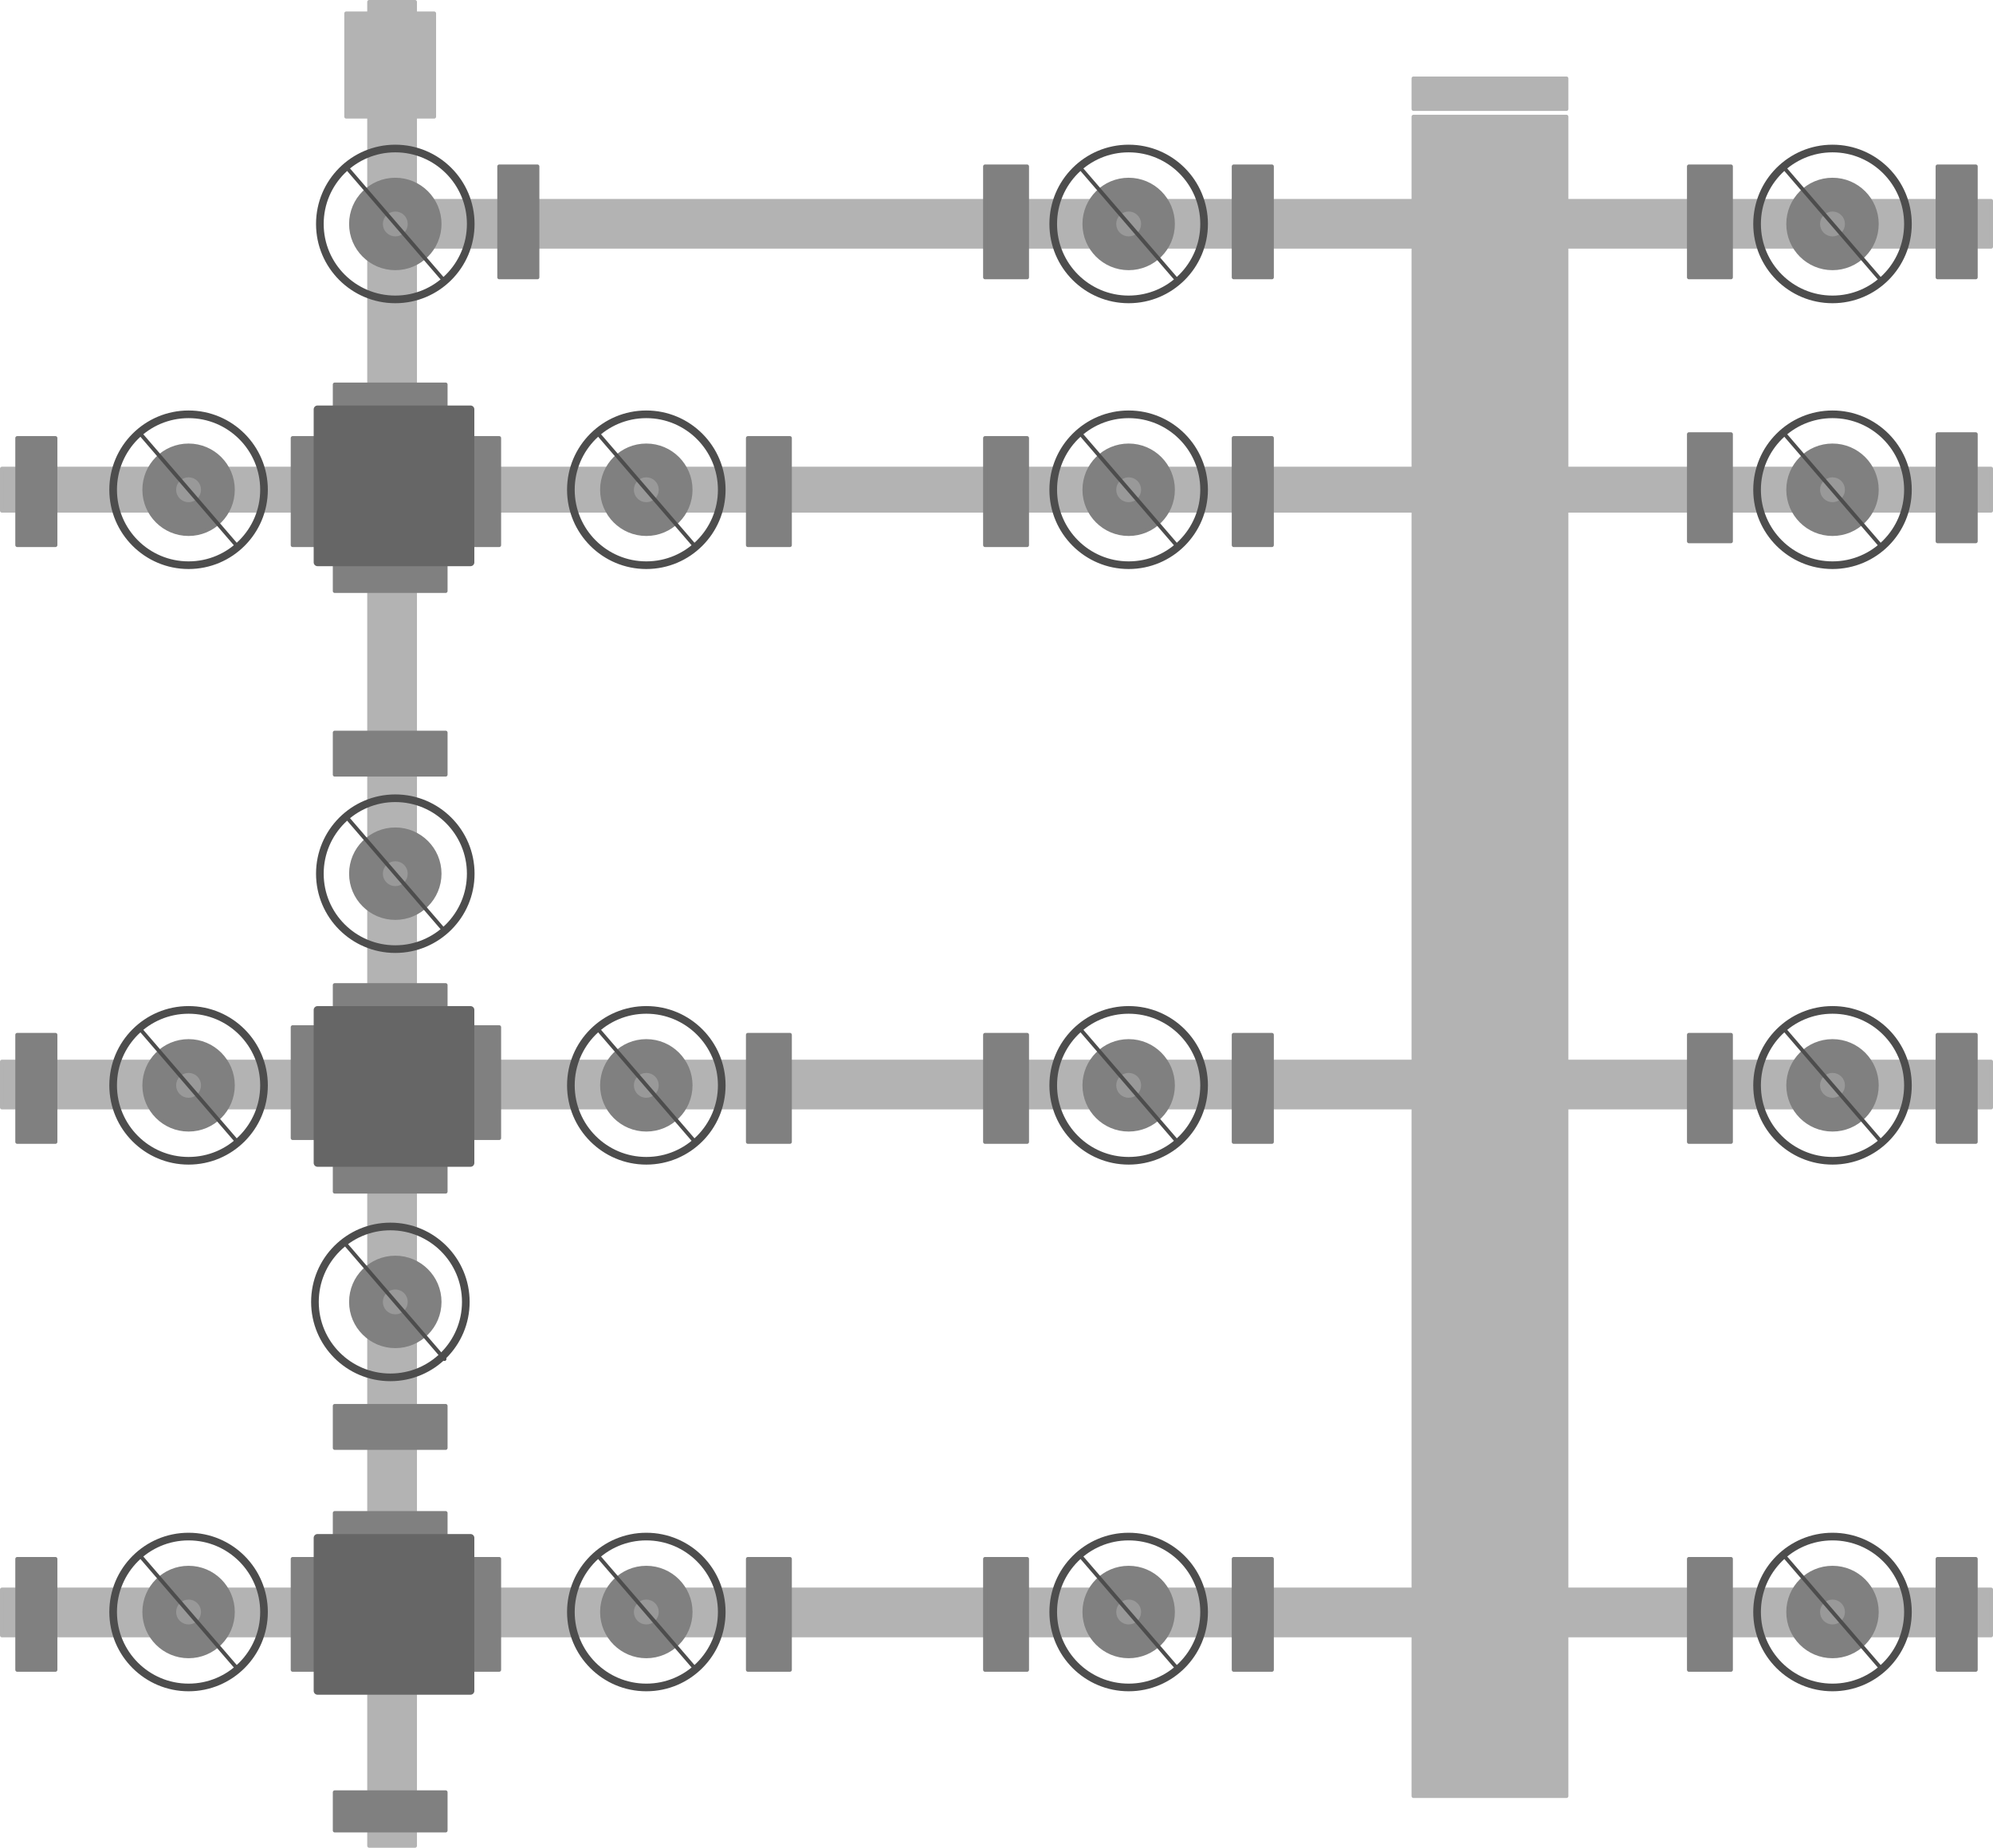 <?xml version="1.0" encoding="utf-8"?>
<!-- Generator: Adobe Illustrator 16.0.0, SVG Export Plug-In . SVG Version: 6.00 Build 0)  -->
<!DOCTYPE svg PUBLIC "-//W3C//DTD SVG 1.1//EN" "http://www.w3.org/Graphics/SVG/1.1/DTD/svg11.dtd">
<svg version="1.1" xmlns="http://www.w3.org/2000/svg" xmlns:xlink="http://www.w3.org/1999/xlink" x="0px" y="0px" width="521px"
	 height="483px" viewBox="0 0 521 483" enable-background="new 0 0 521 483" xml:space="preserve">
<g id="Layer_1">
</g>
<g id="Layer_3">
</g>
<g id="Layer_2">
</g>
<g id="Layer_7">
</g>
<g id="Layer_14">
</g>
<g id="Layer_5">
</g>
<g id="Layer_11">
</g>
<g id="Layer_9">
</g>
<g id="Layer_10">
</g>
<g id="Layer_13">
</g>
<g id="Layer_6">
	<g>
		
			<rect x="103.5" y="52.5" fill="#B3B3B3" stroke="#B3B3B3" stroke-linecap="round" stroke-linejoin="round" stroke-miterlimit="10" width="417" height="12"/>
		
			<rect x="96.5" y="0.5" fill="#B3B3B3" stroke="#B3B3B3" stroke-linecap="round" stroke-linejoin="round" stroke-miterlimit="10" width="12" height="482"/>
		
			<circle fill="#808080" stroke="#808080" stroke-linecap="round" stroke-linejoin="round" stroke-miterlimit="10" cx="103.336" cy="228.383" r="11.58"/>
		
			<circle fill="#808080" stroke="#808080" stroke-linecap="round" stroke-linejoin="round" stroke-miterlimit="10" cx="103.336" cy="340.323" r="11.58"/>
		
			<rect x="0.5" y="122.5" fill="#B3B3B3" stroke="#B3B3B3" stroke-linecap="round" stroke-linejoin="round" stroke-miterlimit="10" width="520" height="11"/>
		
			<rect x="0.5" y="277.5" fill="#B3B3B3" stroke="#B3B3B3" stroke-linecap="round" stroke-linejoin="round" stroke-miterlimit="10" width="520" height="12"/>
		
			<rect x="0.5" y="415.5" fill="#B3B3B3" stroke="#B3B3B3" stroke-linecap="round" stroke-linejoin="round" stroke-miterlimit="10" width="520" height="12"/>
		
			<rect x="120.5" y="114.5" fill="#808080" stroke="#808080" stroke-linecap="round" stroke-linejoin="round" stroke-miterlimit="10" width="10" height="28"/>
		
			<rect x="76.5" y="114.5" fill="#808080" stroke="#808080" stroke-linecap="round" stroke-linejoin="round" stroke-miterlimit="10" width="10" height="28"/>
		
			<rect x="76.5" y="268.5" fill="#808080" stroke="#808080" stroke-linecap="round" stroke-linejoin="round" stroke-miterlimit="10" width="10" height="29"/>
		
			<rect x="76.5" y="407.5" fill="#808080" stroke="#808080" stroke-linecap="round" stroke-linejoin="round" stroke-miterlimit="10" width="10" height="29"/>
		
			<rect x="120.5" y="407.5" fill="#808080" stroke="#808080" stroke-linecap="round" stroke-linejoin="round" stroke-miterlimit="10" width="10" height="29"/>
		
			<rect x="120.5" y="268.5" fill="#808080" stroke="#808080" stroke-linecap="round" stroke-linejoin="round" stroke-miterlimit="10" width="10" height="29"/>
		
			<rect x="87.5" y="301.5" fill="#808080" stroke="#808080" stroke-linecap="round" stroke-linejoin="round" stroke-miterlimit="10" width="29" height="10"/>
		
			<rect x="87.5" y="395.5" fill="#808080" stroke="#808080" stroke-linecap="round" stroke-linejoin="round" stroke-miterlimit="10" width="29" height="10"/>
		
			<rect x="87.5" y="257.5" fill="#808080" stroke="#808080" stroke-linecap="round" stroke-linejoin="round" stroke-miterlimit="10" width="29" height="10"/>
		
			<rect x="87.5" y="144.5" fill="#808080" stroke="#808080" stroke-linecap="round" stroke-linejoin="round" stroke-miterlimit="10" width="29" height="10"/>
		
			<rect x="87.5" y="100.5" fill="#808080" stroke="#808080" stroke-linecap="round" stroke-linejoin="round" stroke-miterlimit="10" width="29" height="10"/>
		
			<circle fill="#808080" stroke="#808080" stroke-linecap="round" stroke-linejoin="round" stroke-miterlimit="10" cx="295.05" cy="58.543" r="11.58"/>
		
			<circle fill="#808080" stroke="#808080" stroke-linecap="round" stroke-linejoin="round" stroke-miterlimit="10" cx="168.957" cy="128.023" r="11.58"/>
		
			<circle fill="#808080" stroke="#808080" stroke-linecap="round" stroke-linejoin="round" stroke-miterlimit="10" cx="49.297" cy="128.023" r="11.58"/>
		
			<circle fill="#808080" stroke="#808080" stroke-linecap="round" stroke-linejoin="round" stroke-miterlimit="10" cx="168.957" cy="283.71" r="11.58"/>
		
			<circle fill="#808080" stroke="#808080" stroke-linecap="round" stroke-linejoin="round" stroke-miterlimit="10" cx="49.297" cy="283.71" r="11.58"/>
		
			<circle fill="#808080" stroke="#808080" stroke-linecap="round" stroke-linejoin="round" stroke-miterlimit="10" cx="168.957" cy="421.383" r="11.58"/>
		
			<circle fill="#808080" stroke="#808080" stroke-linecap="round" stroke-linejoin="round" stroke-miterlimit="10" cx="49.297" cy="421.383" r="11.58"/>
		
			<circle fill="#808080" stroke="#808080" stroke-linecap="round" stroke-linejoin="round" stroke-miterlimit="10" cx="295.05" cy="128.023" r="11.58"/>
		
			<circle fill="#808080" stroke="#808080" stroke-linecap="round" stroke-linejoin="round" stroke-miterlimit="10" cx="479.043" cy="128.023" r="11.58"/>
		
			<circle fill="#808080" stroke="#808080" stroke-linecap="round" stroke-linejoin="round" stroke-miterlimit="10" cx="295.05" cy="283.71" r="11.58"/>
		
			<circle fill="#808080" stroke="#808080" stroke-linecap="round" stroke-linejoin="round" stroke-miterlimit="10" cx="295.05" cy="421.383" r="11.58"/>
		
			<circle fill="#808080" stroke="#808080" stroke-linecap="round" stroke-linejoin="round" stroke-miterlimit="10" cx="479.043" cy="283.71" r="11.58"/>
		
			<circle fill="#808080" stroke="#808080" stroke-linecap="round" stroke-linejoin="round" stroke-miterlimit="10" cx="479.043" cy="421.383" r="11.58"/>
		
			<circle fill="#808080" stroke="#808080" stroke-linecap="round" stroke-linejoin="round" stroke-miterlimit="10" cx="479.043" cy="58.543" r="11.58"/>
		
			<circle fill="none" stroke="#4D4D4D" stroke-width="2" stroke-linecap="round" stroke-linejoin="round" stroke-miterlimit="10" cx="295.05" cy="58.543" r="19.72"/>
		
			<circle fill="none" stroke="#4D4D4D" stroke-width="2" stroke-linecap="round" stroke-linejoin="round" stroke-miterlimit="10" cx="479.044" cy="58.543" r="19.72"/>
		
			<circle fill="none" stroke="#4D4D4D" stroke-width="2" stroke-linecap="round" stroke-linejoin="round" stroke-miterlimit="10" cx="103.337" cy="58.543" r="19.72"/>
		
			<circle fill="none" stroke="#4D4D4D" stroke-width="2" stroke-linecap="round" stroke-linejoin="round" stroke-miterlimit="10" cx="103.337" cy="228.383" r="19.72"/>
		
			<circle fill="none" stroke="#4D4D4D" stroke-width="2" stroke-linecap="round" stroke-linejoin="round" stroke-miterlimit="10" cx="102.05" cy="340.323" r="19.72"/>
		
			<circle fill="none" stroke="#4D4D4D" stroke-width="2" stroke-linecap="round" stroke-linejoin="round" stroke-miterlimit="10" cx="295.05" cy="128.023" r="19.72"/>
		
			<circle fill="none" stroke="#4D4D4D" stroke-width="2" stroke-linecap="round" stroke-linejoin="round" stroke-miterlimit="10" cx="479.044" cy="128.023" r="19.72"/>
		
			<circle fill="none" stroke="#4D4D4D" stroke-width="2" stroke-linecap="round" stroke-linejoin="round" stroke-miterlimit="10" cx="168.956" cy="128.023" r="19.72"/>
		
			<circle fill="none" stroke="#4D4D4D" stroke-width="2" stroke-linecap="round" stroke-linejoin="round" stroke-miterlimit="10" cx="295.05" cy="283.71" r="19.72"/>
		
			<circle fill="none" stroke="#4D4D4D" stroke-width="2" stroke-linecap="round" stroke-linejoin="round" stroke-miterlimit="10" cx="479.044" cy="283.71" r="19.72"/>
		
			<circle fill="none" stroke="#4D4D4D" stroke-width="2" stroke-linecap="round" stroke-linejoin="round" stroke-miterlimit="10" cx="168.956" cy="283.71" r="19.72"/>
		
			<circle fill="none" stroke="#4D4D4D" stroke-width="2" stroke-linecap="round" stroke-linejoin="round" stroke-miterlimit="10" cx="295.05" cy="421.383" r="19.72"/>
		
			<circle fill="none" stroke="#4D4D4D" stroke-width="2" stroke-linecap="round" stroke-linejoin="round" stroke-miterlimit="10" cx="168.956" cy="421.383" r="19.72"/>
		
			<circle fill="none" stroke="#4D4D4D" stroke-width="2" stroke-linecap="round" stroke-linejoin="round" stroke-miterlimit="10" cx="479.044" cy="421.383" r="19.72"/>
		
			<rect x="83" y="264" fill="#666666" stroke="#666666" stroke-width="2" stroke-linecap="round" stroke-linejoin="round" stroke-miterlimit="10" width="40" height="40"/>
		
			<rect x="83" y="107" fill="#666666" stroke="#666666" stroke-width="2" stroke-linecap="round" stroke-linejoin="round" stroke-miterlimit="10" width="40" height="40"/>
		
			<rect x="83" y="402" fill="#666666" stroke="#666666" stroke-width="2" stroke-linecap="round" stroke-linejoin="round" stroke-miterlimit="10" width="40" height="40"/>
		
			<circle fill="#999999" stroke="#999999" stroke-width="2" stroke-linecap="round" stroke-linejoin="round" stroke-miterlimit="10" cx="168.957" cy="128.023" r="2.252"/>
		
			<circle fill="#999999" stroke="#999999" stroke-width="2" stroke-linecap="round" stroke-linejoin="round" stroke-miterlimit="10" cx="295.05" cy="128.023" r="2.251"/>
		
			<circle fill="#999999" stroke="#999999" stroke-width="2" stroke-linecap="round" stroke-linejoin="round" stroke-miterlimit="10" cx="295.05" cy="58.543" r="2.251"/>
		
			<circle fill="#999999" stroke="#999999" stroke-width="2" stroke-linecap="round" stroke-linejoin="round" stroke-miterlimit="10" cx="479.043" cy="58.543" r="2.252"/>
		
			<circle fill="#999999" stroke="#999999" stroke-width="2" stroke-linecap="round" stroke-linejoin="round" stroke-miterlimit="10" cx="479.043" cy="128.023" r="2.252"/>
		
			<circle fill="#999999" stroke="#999999" stroke-width="2" stroke-linecap="round" stroke-linejoin="round" stroke-miterlimit="10" cx="479.043" cy="283.71" r="2.252"/>
		
			<circle fill="#999999" stroke="#999999" stroke-width="2" stroke-linecap="round" stroke-linejoin="round" stroke-miterlimit="10" cx="479.043" cy="421.383" r="2.252"/>
		
			<circle fill="#999999" stroke="#999999" stroke-width="2" stroke-linecap="round" stroke-linejoin="round" stroke-miterlimit="10" cx="295.05" cy="283.71" r="2.251"/>
		
			<circle fill="#999999" stroke="#999999" stroke-width="2" stroke-linecap="round" stroke-linejoin="round" stroke-miterlimit="10" cx="295.05" cy="421.383" r="2.251"/>
		
			<circle fill="#999999" stroke="#999999" stroke-width="2" stroke-linecap="round" stroke-linejoin="round" stroke-miterlimit="10" cx="168.957" cy="283.71" r="2.252"/>
		
			<circle fill="#999999" stroke="#999999" stroke-width="2" stroke-linecap="round" stroke-linejoin="round" stroke-miterlimit="10" cx="168.957" cy="421.383" r="2.252"/>
		
			<circle fill="none" stroke="#4D4D4D" stroke-width="2" stroke-linecap="round" stroke-linejoin="round" stroke-miterlimit="10" cx="49.297" cy="421.383" r="19.72"/>
		
			<circle fill="#999999" stroke="#999999" stroke-width="2" stroke-linecap="round" stroke-linejoin="round" stroke-miterlimit="10" cx="49.297" cy="421.383" r="2.252"/>
		
			<circle fill="none" stroke="#4D4D4D" stroke-width="2" stroke-linecap="round" stroke-linejoin="round" stroke-miterlimit="10" cx="49.297" cy="283.71" r="19.72"/>
		
			<circle fill="#999999" stroke="#999999" stroke-width="2" stroke-linecap="round" stroke-linejoin="round" stroke-miterlimit="10" cx="49.297" cy="283.71" r="2.252"/>
		
			<circle fill="none" stroke="#4D4D4D" stroke-width="2" stroke-linecap="round" stroke-linejoin="round" stroke-miterlimit="10" cx="49.297" cy="128.023" r="19.72"/>
		
			<circle fill="#999999" stroke="#999999" stroke-width="2" stroke-linecap="round" stroke-linejoin="round" stroke-miterlimit="10" cx="49.297" cy="128.023" r="2.252"/>
		
			<circle fill="#999999" stroke="#999999" stroke-width="2" stroke-linecap="round" stroke-linejoin="round" stroke-miterlimit="10" cx="103.336" cy="228.383" r="2.251"/>
		
			<circle fill="#999999" stroke="#999999" stroke-width="2" stroke-linecap="round" stroke-linejoin="round" stroke-miterlimit="10" cx="103.336" cy="340.323" r="2.251"/>
		
			<circle fill="#808080" stroke="#808080" stroke-linecap="round" stroke-linejoin="round" stroke-miterlimit="10" cx="103.336" cy="58.543" r="11.58"/>
		
			<circle fill="#999999" stroke="#999999" stroke-width="2" stroke-linecap="round" stroke-linejoin="round" stroke-miterlimit="10" cx="103.336" cy="58.543" r="2.251"/>
		
			<rect x="90.5" y="3.5" fill="#B3B3B3" stroke="#B3B3B3" stroke-linecap="round" stroke-linejoin="round" stroke-miterlimit="10" width="23" height="27"/>
		
			<rect x="369.5" y="20.5" fill="#B3B3B3" stroke="#B3B3B3" stroke-linecap="round" stroke-linejoin="round" stroke-miterlimit="10" width="40" height="8"/>
		
			<rect x="369.5" y="30.5" fill="#B3B3B3" stroke="#B3B3B3" stroke-linecap="round" stroke-linejoin="round" stroke-miterlimit="10" width="40" height="439"/>
		
			<rect x="257.5" y="43.5" fill="#808080" stroke="#808080" stroke-linecap="round" stroke-linejoin="round" stroke-miterlimit="10" width="11" height="29"/>
		
			<rect x="130.5" y="43.5" fill="#808080" stroke="#808080" stroke-linecap="round" stroke-linejoin="round" stroke-miterlimit="10" width="10" height="29"/>
		
			<rect x="322.5" y="43.5" fill="#808080" stroke="#808080" stroke-linecap="round" stroke-linejoin="round" stroke-miterlimit="10" width="10" height="29"/>
		
			<rect x="257.5" y="114.5" fill="#808080" stroke="#808080" stroke-linecap="round" stroke-linejoin="round" stroke-miterlimit="10" width="11" height="28"/>
		
			<rect x="195.5" y="114.5" fill="#808080" stroke="#808080" stroke-linecap="round" stroke-linejoin="round" stroke-miterlimit="10" width="11" height="28"/>
		
			<rect x="195.5" y="270.5" fill="#808080" stroke="#808080" stroke-linecap="round" stroke-linejoin="round" stroke-miterlimit="10" width="11" height="28"/>
		
			<rect x="195.5" y="407.5" fill="#808080" stroke="#808080" stroke-linecap="round" stroke-linejoin="round" stroke-miterlimit="10" width="11" height="29"/>
		
			<rect x="4.5" y="407.5" fill="#808080" stroke="#808080" stroke-linecap="round" stroke-linejoin="round" stroke-miterlimit="10" width="10" height="29"/>
		
			<rect x="4.5" y="270.5" fill="#808080" stroke="#808080" stroke-linecap="round" stroke-linejoin="round" stroke-miterlimit="10" width="10" height="28"/>
		
			<rect x="4.5" y="114.5" fill="#808080" stroke="#808080" stroke-linecap="round" stroke-linejoin="round" stroke-miterlimit="10" width="10" height="28"/>
		
			<rect x="87.5" y="367.5" fill="#808080" stroke="#808080" stroke-linecap="round" stroke-linejoin="round" stroke-miterlimit="10" width="29" height="11"/>
		
			<rect x="87.5" y="468.5" fill="#808080" stroke="#808080" stroke-linecap="round" stroke-linejoin="round" stroke-miterlimit="10" width="29" height="10"/>
		
			<rect x="87.5" y="191.5" fill="#808080" stroke="#808080" stroke-linecap="round" stroke-linejoin="round" stroke-miterlimit="10" width="29" height="11"/>
		
			<rect x="322.5" y="114.5" fill="#808080" stroke="#808080" stroke-linecap="round" stroke-linejoin="round" stroke-miterlimit="10" width="10" height="28"/>
		
			<rect x="257.5" y="270.5" fill="#808080" stroke="#808080" stroke-linecap="round" stroke-linejoin="round" stroke-miterlimit="10" width="11" height="28"/>
		
			<rect x="322.5" y="270.5" fill="#808080" stroke="#808080" stroke-linecap="round" stroke-linejoin="round" stroke-miterlimit="10" width="10" height="28"/>
		
			<rect x="257.5" y="407.5" fill="#808080" stroke="#808080" stroke-linecap="round" stroke-linejoin="round" stroke-miterlimit="10" width="11" height="29"/>
		
			<rect x="322.5" y="407.5" fill="#808080" stroke="#808080" stroke-linecap="round" stroke-linejoin="round" stroke-miterlimit="10" width="10" height="29"/>
		
			<rect x="441.5" y="43.5" fill="#808080" stroke="#808080" stroke-linecap="round" stroke-linejoin="round" stroke-miterlimit="10" width="11" height="29"/>
		
			<rect x="506.5" y="43.5" fill="#808080" stroke="#808080" stroke-linecap="round" stroke-linejoin="round" stroke-miterlimit="10" width="10" height="29"/>
		
			<rect x="441.5" y="113.5" fill="#808080" stroke="#808080" stroke-linecap="round" stroke-linejoin="round" stroke-miterlimit="10" width="11" height="28"/>
		
			<rect x="506.5" y="113.5" fill="#808080" stroke="#808080" stroke-linecap="round" stroke-linejoin="round" stroke-miterlimit="10" width="10" height="28"/>
		
			<rect x="441.5" y="270.5" fill="#808080" stroke="#808080" stroke-linecap="round" stroke-linejoin="round" stroke-miterlimit="10" width="11" height="28"/>
		
			<rect x="506.5" y="270.5" fill="#808080" stroke="#808080" stroke-linecap="round" stroke-linejoin="round" stroke-miterlimit="10" width="10" height="28"/>
		
			<rect x="441.5" y="407.5" fill="#808080" stroke="#808080" stroke-linecap="round" stroke-linejoin="round" stroke-miterlimit="10" width="11" height="29"/>
		
			<rect x="506.5" y="407.5" fill="#808080" stroke="#808080" stroke-linecap="round" stroke-linejoin="round" stroke-miterlimit="10" width="10" height="29"/>
		
			<line fill="none" stroke="#4D4D4D" stroke-linecap="round" stroke-linejoin="round" stroke-miterlimit="10" x1="90.471" y1="43.605" x2="116.203" y2="73.48"/>
		
			<line fill="none" stroke="#4D4D4D" stroke-linecap="round" stroke-linejoin="round" stroke-miterlimit="10" x1="282.184" y1="43.605" x2="307.916" y2="73.48"/>
		
			<line fill="none" stroke="#4D4D4D" stroke-linecap="round" stroke-linejoin="round" stroke-miterlimit="10" x1="282.184" y1="113.086" x2="307.916" y2="142.961"/>
		
			<line fill="none" stroke="#4D4D4D" stroke-linecap="round" stroke-linejoin="round" stroke-miterlimit="10" x1="156.09" y1="113.086" x2="181.823" y2="142.961"/>
		
			<line fill="none" stroke="#4D4D4D" stroke-linecap="round" stroke-linejoin="round" stroke-miterlimit="10" x1="156.09" y1="268.772" x2="181.823" y2="298.647"/>
		
			<line fill="none" stroke="#4D4D4D" stroke-linecap="round" stroke-linejoin="round" stroke-miterlimit="10" x1="36.43" y1="268.772" x2="62.163" y2="298.647"/>
		
			<line fill="none" stroke="#4D4D4D" stroke-linecap="round" stroke-linejoin="round" stroke-miterlimit="10" x1="36.43" y1="113.086" x2="62.163" y2="142.961"/>
		
			<line fill="none" stroke="#4D4D4D" stroke-linecap="round" stroke-linejoin="round" stroke-miterlimit="10" x1="90.471" y1="213.445" x2="116.203" y2="243.32"/>
		
			<line fill="none" stroke="#4D4D4D" stroke-linecap="round" stroke-linejoin="round" stroke-miterlimit="10" x1="90.471" y1="325.386" x2="116.203" y2="355.261"/>
		
			<line fill="none" stroke="#4D4D4D" stroke-linecap="round" stroke-linejoin="round" stroke-miterlimit="10" x1="156.09" y1="406.445" x2="181.823" y2="436.32"/>
		
			<line fill="none" stroke="#4D4D4D" stroke-linecap="round" stroke-linejoin="round" stroke-miterlimit="10" x1="36.43" y1="406.445" x2="62.163" y2="436.32"/>
		
			<line fill="none" stroke="#4D4D4D" stroke-linecap="round" stroke-linejoin="round" stroke-miterlimit="10" x1="282.184" y1="268.772" x2="307.916" y2="298.647"/>
		
			<line fill="none" stroke="#4D4D4D" stroke-linecap="round" stroke-linejoin="round" stroke-miterlimit="10" x1="282.184" y1="406.445" x2="307.916" y2="436.32"/>
		
			<line fill="none" stroke="#4D4D4D" stroke-linecap="round" stroke-linejoin="round" stroke-miterlimit="10" x1="466.177" y1="406.445" x2="491.91" y2="436.32"/>
		
			<line fill="none" stroke="#4D4D4D" stroke-linecap="round" stroke-linejoin="round" stroke-miterlimit="10" x1="466.177" y1="268.772" x2="491.91" y2="298.647"/>
		
			<line fill="none" stroke="#4D4D4D" stroke-linecap="round" stroke-linejoin="round" stroke-miterlimit="10" x1="466.177" y1="113.086" x2="491.91" y2="142.961"/>
		
			<line fill="none" stroke="#4D4D4D" stroke-linecap="round" stroke-linejoin="round" stroke-miterlimit="10" x1="466.177" y1="43.605" x2="491.91" y2="73.48"/>
	</g>
</g>
<g id="Layer_4">
</g>
<g id="Layer_12">
</g>
<g id="Layer_15">
</g>
<g id="Layer_8">
</g>
</svg>
